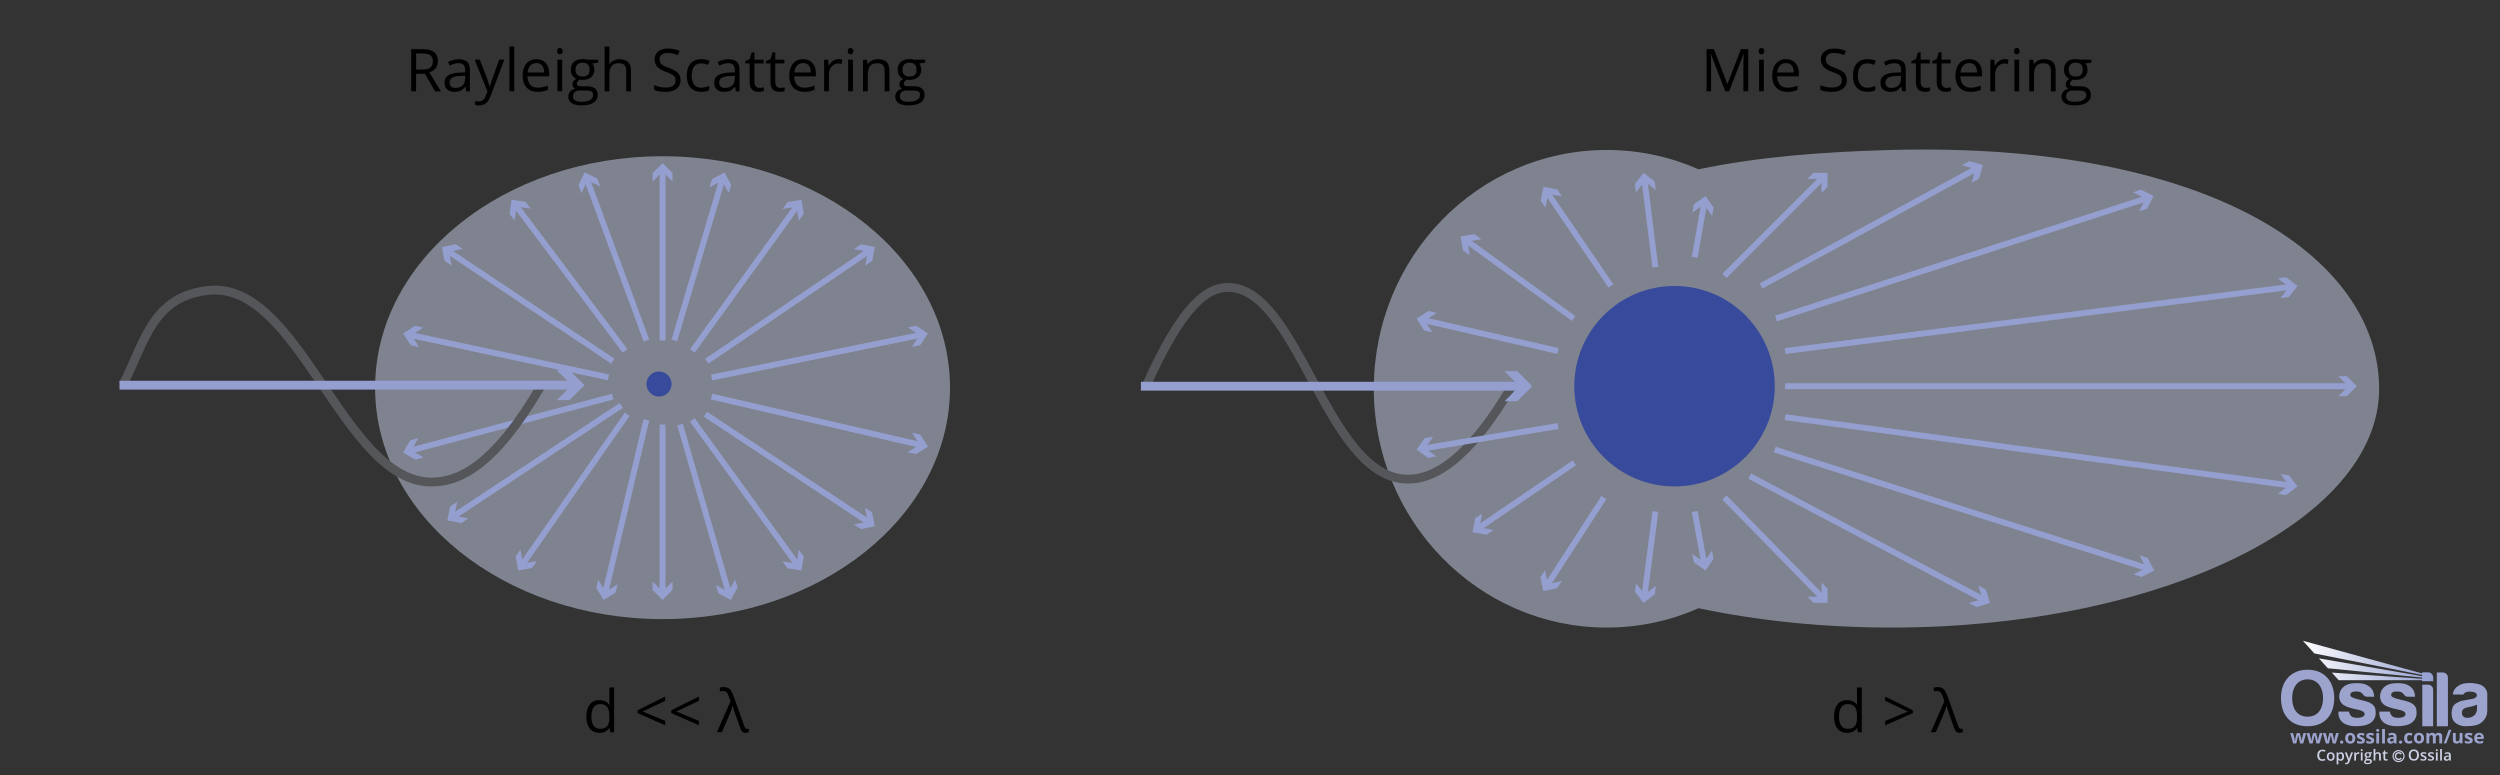 <svg viewBox="0 0 848 263" xmlns:xlink="http://www.w3.org/1999/xlink" xmlns="http://www.w3.org/2000/svg">
  <rect x="0" y="0" width="848" height="263" fill="#333333" stroke="none"/>
  <defs>
    <style>
      .cls-1 {
        stroke-width: 2px;
      }

      .cls-1, .cls-2, .cls-3, .cls-4, .cls-5 {
        fill: none;
      }

      .cls-1, .cls-3 {
        stroke: #949fd0;
      }

      .cls-1, .cls-3, .cls-4 {
        stroke-miterlimit: 10;
      }

      .cls-2 {
        stroke: #cdd2e6;
        stroke-width: .4px;
      }

      .cls-3, .cls-4 {
        stroke-width: 3px;
      }

      .cls-6 {
        fill: #cdd2e6;
      }

      .cls-7 {
        clip-path: url(#clippath-2);
      }

      .cls-8 {
        fill: #9ca4ce;
      }

      .cls-4 {
        stroke: #54565a;
      }

      .cls-9 {
        clip-path: url(#clippath-1);
      }

      .cls-10 {
        clip-path: url(#clippath);
      }

      .cls-11 {
        fill: #384a9c;
      }

      .cls-12 {
        fill: #ccd4ec;
        opacity: .5;
      }

      .cls-13 {
        fill: #949fd0;
      }

      .cls-14 {
        fill: url(#linear-gradient);
      }
    </style>
    <clipPath id="clippath">
      <rect height="41.89" width="70" y="217.35" x="773.7" class="cls-5"></rect>
    </clipPath>
    <clipPath id="clippath-1">
      <path d="m785.01,221.64l36.58,7.29v.42l-35.03-6.03,3.05,3.36,31.98,3.15v.41c-10.25-.71-20.4-1.4-30.65-2.1l2.34,2.58c9.47,0,18.84,0,28.31,0v.35h3.76v-1.25c0-.97-.78-1.77-1.73-1.77h-2.03v.39l-40.45-11.09,3.87,4.28Z" class="cls-5"></path>
    </clipPath>
    <linearGradient gradientUnits="userSpaceOnUse" gradientTransform="translate(-35.78 34746.1) scale(44.22 -44.22)" y2="780.68" x2="19.47" y1="780.68" x1="18.47" id="linear-gradient">
      <stop stop-color="#fff" offset="0"></stop>
      <stop stop-color="#949fd1" offset="1"></stop>
    </linearGradient>
    <clipPath id="clippath-2">
      <rect height="41.89" width="70" y="217.35" x="773.7" class="cls-5"></rect>
    </clipPath>
  </defs>
  <g data-sanitized-data-name="Layer 1" data-name="Layer 1" id="Layer_1">
    <g class="cls-10">
      <circle r="1.85" cy="256.47" cx="813.59" class="cls-2"></circle>
      <path d="m814.21,255.25c-.19-.09-.38-.13-.58-.13-.24,0-.46.06-.66.18-.21.12-.36.28-.47.48-.11.2-.17.43-.17.68,0,.4.12.72.36.97s.55.38.93.38c.2,0,.39-.03.55-.11s.33-.2.51-.38l-.31-.35c-.13.14-.26.24-.37.29-.11.05-.23.08-.37.08-.16,0-.3-.04-.43-.11-.13-.08-.23-.18-.3-.31s-.11-.29-.11-.46c0-.25.08-.45.24-.62.16-.17.36-.25.59-.25.28,0,.52.12.74.37l.32-.33c-.13-.17-.3-.29-.48-.38" class="cls-6"></path>
      <path d="m840.21,240.43c0,.47-.14,1.59-1,2.28-.86.69-1.82.86-2.76.74-.93-.12-1.42-.95-1.39-1.7.03-.75.35-1.4,1.49-1.71,1.14-.31,2.46-.47,3.65-1.02v1.41Zm.35-8.42c-2.79-.64-5.04-.27-6.16.3s-2.29,1.61-2.4,3.27h3.58s.4-.96,1.92-.99c1.52-.03,2.47.33,2.63,1.01.16.68-.41,1.2-1.34,1.44-.93.23-2.42.39-3.47.61-1.04.22-2.93,1-3.39,2.26-.46,1.26-.47,2.97.04,4.13.51,1.16,2.24,2.37,4.51,2.3,2.28-.07,4.1-.22,5.44-1.44s1.76-2.49,1.76-3.81.01-5.32.01-5.77-.35-2.68-3.14-3.32" class="cls-8"></path>
    </g>
    <g class="cls-9">
      <rect height="13.72" width="44.22" y="217.35" x="781.14" class="cls-14"></rect>
    </g>
    <g class="cls-7">
      <path d="m828.61,228.11h-2.04v18.23h3.77v-16.5c0-.95-.78-1.73-1.73-1.73" class="cls-8"></path>
      <path d="m823.63,232.24h-1.99v14.1h3.68v-12.41c0-.93-.76-1.69-1.69-1.69" class="cls-8"></path>
      <path d="m818.11,238.61c-1.27-.77-2.84-1.02-4.71-1.48-1.87-.46-2.32-.94-2.32-1.39,0-.45.26-.91.79-1.04.53-.14,1.4-.24,2.29-.04.89.2,1.36,1.07,1.58,1.29.22.22.61.38.89.38h2.57c-.09-1.53-.57-2.66-1.68-3.47-1.11-.81-2.48-1.27-5.27-1.11-2.79.16-4.28,1.6-4.75,3.24-.47,1.64.03,3.32,1.34,4.17,1.31.85,3.49,1.29,4.82,1.57,1.33.28,2.36.7,2.29,1.58-.07.89-1.56,1.35-3.34,1.12-1.78-.22-1.96-2.05-1.96-2.05h-3.59c-.12,2.34,1,3.62,2.45,4.29,1.45.68,3.93.92,6.56.34,2.63-.58,3.63-2.45,3.64-4.1.01-1.65-.33-2.53-1.6-3.31" class="cls-8"></path>
      <path d="m804.24,238.61c-1.27-.77-2.84-1.02-4.71-1.48-1.87-.46-2.32-.94-2.32-1.39,0-.45.26-.91.79-1.04.53-.14,1.4-.24,2.29-.04.89.2,1.36,1.07,1.58,1.29.22.22.61.38.89.38h2.57c-.09-1.53-.57-2.66-1.68-3.47-1.11-.81-2.48-1.27-5.27-1.11-2.79.16-4.28,1.6-4.75,3.24-.47,1.64.03,3.32,1.34,4.17,1.31.85,3.49,1.29,4.82,1.57,1.33.28,2.36.7,2.29,1.58-.07.89-1.56,1.35-3.34,1.12-1.78-.22-1.96-2.05-1.96-2.05h-3.59c-.12,2.34,1,3.62,2.45,4.29,1.45.68,3.93.92,6.56.34,2.63-.58,3.63-2.45,3.64-4.1.01-1.65-.33-2.53-1.6-3.31" class="cls-8"></path>
      <path d="m782.73,243.09c-3.63,0-5.23-2.84-5.23-6.33s1.76-6.32,5.24-6.32,5.24,2.83,5.24,6.32-1.62,6.33-5.25,6.33m0-15.92c-5.99,0-9.03,4.29-9.03,9.57s2.76,9.6,9.02,9.6,9.05-4.31,9.05-9.6-3.04-9.57-9.03-9.57" class="cls-8"></path>
      <path d="m841.74,252.17c.19-.04.37-.1.54-.19v-.74c-.21.1-.4.17-.59.21-.19.04-.39.07-.6.07-.27,0-.49-.08-.64-.23-.15-.15-.23-.37-.24-.64h2.28v-.47c0-.5-.14-.89-.42-1.18-.28-.28-.67-.43-1.16-.43s-.93.16-1.23.48c-.3.32-.44.78-.44,1.37s.16,1.02.48,1.33c.32.31.76.47,1.33.47.28,0,.51-.02.7-.06m-.35-2.72c.12.13.18.31.19.55h-1.35c.02-.24.08-.42.2-.55.12-.13.28-.19.48-.19s.37.06.49.19m-2.79,1.22c-.06-.13-.16-.24-.28-.33-.13-.1-.33-.2-.61-.31-.31-.12-.51-.22-.6-.28-.09-.06-.14-.14-.14-.22,0-.15.14-.23.43-.23.16,0,.32.02.47.07.15.05.32.11.5.19l.29-.69c-.4-.18-.81-.28-1.24-.28s-.79.09-1.03.26c-.24.17-.37.41-.37.73,0,.18.03.34.09.46.06.12.15.24.28.33.13.1.33.2.6.31.19.08.34.15.45.21.11.06.19.11.24.16.05.05.07.11.07.19,0,.2-.18.3-.52.3-.17,0-.37-.03-.59-.09s-.43-.13-.6-.21v.8c.16.07.33.12.51.15s.4.05.66.05c.5,0,.88-.09,1.13-.28.25-.19.38-.47.38-.83,0-.18-.03-.32-.09-.45m-3.38,1.5v-3.53h-.96v1.66c0,.42-.06.72-.18.89-.12.18-.31.27-.58.27-.2,0-.34-.06-.43-.19-.09-.13-.14-.32-.14-.57v-2.06h-.96v2.3c0,.42.1.74.31.96.21.22.52.33.94.33.24,0,.46-.05.65-.13.19-.09.34-.22.44-.38h.05l.13.45h.74Zm-4.65-4.62l-1.72,4.62h.88l1.72-4.62h-.87Zm-4.44,2.85c0-.37.06-.63.17-.8.12-.17.29-.25.53-.25.18,0,.32.06.4.19.09.13.13.32.13.57v2.06h.97v-2.3c0-.45-.1-.78-.31-.99-.21-.2-.51-.31-.91-.31-.23,0-.44.05-.62.14-.18.09-.32.22-.42.38h-.08c-.19-.34-.54-.52-1.07-.52-.23,0-.44.05-.62.14-.18.09-.32.22-.41.38h-.05l-.13-.45h-.73v3.53h.96v-1.66c0-.41.06-.71.17-.89.11-.18.29-.27.54-.27.18,0,.32.06.4.19.08.13.13.32.13.57v2.06h.96v-1.77Zm-4.16-.97c-.14-.28-.34-.49-.6-.64-.26-.15-.56-.22-.9-.22-.54,0-.97.16-1.27.48-.3.32-.45.77-.45,1.34,0,.37.07.69.21.97.14.28.34.49.6.64.26.15.56.22.9.22.54,0,.96-.16,1.27-.49s.45-.77.45-1.35c0-.37-.07-.69-.21-.97m-2.06.18c.11-.17.3-.26.56-.26s.44.09.56.26c.11.17.17.44.17.79s-.06.62-.17.79c-.11.18-.3.27-.56.27s-.44-.09-.56-.27c-.12-.18-.17-.44-.17-.79s.06-.61.17-.79m-2.22,2.57c.16-.04.32-.11.47-.2v-.82c-.16.11-.32.18-.47.23-.16.05-.33.07-.51.07-.5,0-.75-.34-.75-1.03s.25-1.07.75-1.07c.13,0,.26.02.39.06.13.04.27.09.42.15l.28-.74c-.32-.16-.69-.24-1.1-.24-.56,0-.99.16-1.28.48-.3.32-.45.77-.45,1.38,0,1.21.55,1.81,1.65,1.81.24,0,.44-.02.6-.06m-3.87-.06c.1.09.23.14.41.14s.31-.05.4-.14c.1-.1.15-.23.15-.39s-.05-.31-.14-.4c-.1-.09-.23-.14-.41-.14s-.32.05-.41.14c-.09.09-.14.22-.14.4s.05.3.15.4m-1.95-1.29c0,.21-.07.38-.2.51-.13.13-.31.19-.53.19-.31,0-.47-.14-.47-.41,0-.19.07-.33.2-.42.14-.09.35-.14.63-.15h.37s0,.28,0,.28Zm.96,1.34v-2.35c0-.42-.13-.74-.38-.94-.25-.21-.62-.31-1.09-.31s-.95.11-1.35.32l.32.65c.38-.17.71-.26.99-.26.37,0,.55.18.55.54v.15l-.61.02c-.53.02-.92.12-1.19.3-.26.18-.39.45-.39.83s.1.63.29.83c.19.19.46.29.8.29.28,0,.5-.04.67-.12.17-.08.34-.22.5-.42h.02l.19.48h.67Zm-3.92-4.91h-.96v4.91h.96v-4.91Zm-1.97,1.38h-.96v3.53h.96v-3.53Zm-.48-.44c.18,0,.31-.04.39-.12.09-.08.13-.2.13-.35,0-.31-.17-.47-.52-.47s-.52.16-.52.47.17.47.52.47m-1.32,2.47c-.06-.13-.16-.24-.28-.33-.13-.1-.33-.2-.61-.31-.31-.12-.51-.22-.6-.28-.09-.06-.14-.14-.14-.22,0-.15.14-.23.43-.23.16,0,.32.02.47.07.15.05.32.11.5.19l.29-.69c-.4-.18-.82-.28-1.24-.28-.45,0-.79.09-1.03.26-.24.17-.36.41-.36.73,0,.18.03.34.09.46.06.12.15.24.28.33.13.1.33.2.6.31.19.08.34.15.45.21.11.06.19.11.24.16.05.05.07.11.07.19,0,.2-.17.3-.52.3-.17,0-.37-.03-.59-.09-.22-.06-.43-.13-.6-.21v.8c.16.07.33.12.51.15s.4.05.66.05c.5,0,.88-.09,1.13-.28.25-.19.38-.47.38-.83,0-.18-.03-.32-.09-.45m-3.21,0c-.06-.13-.16-.24-.28-.33-.13-.1-.33-.2-.61-.31-.31-.12-.51-.22-.6-.28-.09-.06-.14-.14-.14-.22,0-.15.14-.23.43-.23.16,0,.32.02.47.07.15.05.32.11.5.19l.29-.69c-.4-.18-.82-.28-1.24-.28-.45,0-.79.09-1.03.26-.24.17-.36.41-.36.73,0,.18.03.34.09.46.06.12.15.24.28.33.13.1.33.2.6.31.19.08.34.15.45.21.11.06.19.11.24.16.05.05.07.11.07.19,0,.2-.18.3-.52.3-.17,0-.37-.03-.59-.09-.22-.06-.43-.13-.6-.21v.8c.16.07.33.12.51.15.18.03.4.05.66.05.5,0,.88-.09,1.13-.28.25-.19.38-.47.38-.83,0-.18-.03-.32-.09-.45m-3.37-1.24c-.14-.28-.34-.49-.6-.64-.26-.15-.56-.22-.9-.22-.55,0-.97.16-1.27.48-.3.32-.45.77-.45,1.34,0,.37.07.69.21.97s.34.49.6.64c.26.15.56.22.9.22.54,0,.96-.16,1.27-.49.3-.32.45-.77.45-1.35,0-.37-.07-.69-.21-.97m-2.06.18c.11-.17.3-.26.56-.26s.45.09.56.26c.11.17.17.44.17.79s-.06.62-.17.79c-.11.18-.3.27-.55.27s-.44-.09-.56-.27c-.12-.18-.17-.44-.17-.79s.06-.61.17-.79m-2.77,2.5c.1.09.23.14.41.14s.31-.05.4-.14c.1-.1.15-.23.15-.39s-.05-.31-.14-.4c-.1-.09-.23-.14-.41-.14s-.32.05-.41.14c-.09.09-.14.22-.14.4s.05.3.15.4m-1.59.05l1.02-3.53h-.94l-.42,1.56c-.02.09-.06.27-.1.54-.05.26-.08.47-.1.62h-.02c0-.06-.01-.14-.02-.23-.01-.1-.03-.2-.05-.3s-.03-.2-.05-.29c-.02-.09-.03-.16-.04-.2l-.41-1.69h-1.06l-.44,1.69-.05.27c-.07.35-.1.6-.11.76h-.02c-.07-.49-.13-.88-.2-1.16l-.41-1.56h-.96l1,3.53h1.04l.64-2.79h.02l.37,1.56.27,1.23h1.05Zm-5.53,0l1.02-3.53h-.94l-.42,1.56c-.02.09-.06.27-.11.54-.05.26-.08.47-.1.62h-.02c0-.06-.01-.14-.02-.23-.01-.1-.03-.2-.05-.3s-.03-.2-.05-.29c-.02-.09-.03-.16-.04-.2l-.41-1.69h-1.06l-.44,1.69-.05.27c-.07.35-.1.6-.11.76h-.02c-.07-.49-.13-.88-.2-1.16l-.41-1.56h-.96l1,3.53h1.04l.64-2.79h.02l.37,1.56.27,1.23h1.05Zm-5.53,0l1.02-3.53h-.94l-.42,1.56c-.02.09-.06.27-.11.54-.05.26-.08.47-.1.62h-.02c0-.06,0-.14-.02-.23-.01-.1-.03-.2-.05-.3-.02-.1-.03-.2-.05-.29-.02-.09-.03-.16-.04-.2l-.41-1.69h-1.06l-.44,1.69-.05.27c-.07.35-.1.6-.11.76h-.02c-.07-.49-.13-.88-.2-1.16l-.41-1.56h-.96l1,3.53h1.04l.64-2.79h.02l.37,1.56.27,1.23h1.05Z" class="cls-8"></path>
      <path d="m829.66,257.49c-.07-.07-.11-.16-.11-.29,0-.17.06-.3.19-.38.13-.08.33-.13.61-.14l.36-.02v.24c0,.22-.06.39-.19.51-.13.12-.3.18-.52.18-.15,0-.26-.03-.33-.1m1.64.51v-1.88c0-.33-.09-.58-.27-.73s-.45-.23-.8-.23c-.16,0-.33.02-.51.06-.18.04-.35.1-.5.18l.19.43c.12-.06.25-.11.38-.15s.27-.06.41-.06c.18,0,.3.04.39.13.08.09.12.22.12.4v.15l-.48.02c-.44.01-.76.09-.98.24-.21.15-.32.36-.32.65,0,.27.08.48.23.63s.37.22.64.22c.21,0,.39-.03.52-.09.14-.06.27-.18.41-.35h.02l.12.39h.42Zm-3.02-3.93h-.59v3.93h.59v-3.93Zm-1.98.63c.06.06.14.09.25.09s.19-.03.24-.09c.06-.06.09-.14.09-.24,0-.11-.03-.19-.09-.24-.06-.06-.14-.09-.24-.09s-.19.03-.25.09c-.06.06-.09.14-.09.24s.03.18.09.24m.54.5h-.59v2.79h.59v-2.79Zm-1.31,1.65c-.05-.1-.13-.18-.23-.26-.1-.07-.27-.16-.5-.25-.27-.11-.45-.19-.53-.25-.08-.06-.12-.13-.12-.22,0-.18.16-.27.47-.27.2,0,.46.06.76.19l.19-.45c-.29-.13-.6-.2-.93-.2s-.59.07-.79.2c-.19.13-.29.32-.29.56,0,.2.06.36.17.49.11.12.33.25.65.37.17.06.29.12.39.17.09.05.16.1.2.15.04.05.06.11.06.18,0,.22-.18.33-.55.33-.28,0-.59-.08-.92-.23v.51c.23.11.53.17.9.17s.65-.07.85-.22c.2-.15.3-.36.3-.63,0-.13-.02-.25-.08-.35m-2.52,0c-.05-.1-.13-.18-.23-.26-.1-.07-.27-.16-.5-.25-.28-.11-.45-.19-.53-.25-.08-.06-.12-.13-.12-.22,0-.18.16-.27.47-.27.21,0,.46.06.76.19l.19-.45c-.29-.13-.6-.2-.93-.2s-.59.07-.79.2c-.19.13-.29.32-.29.56,0,.2.06.36.17.49.11.12.33.25.65.37.17.06.29.12.39.17.09.05.16.1.2.15.04.05.06.11.06.18,0,.22-.18.33-.55.33-.28,0-.59-.08-.92-.23v.51c.23.11.52.17.9.17s.65-.07.85-.22c.2-.15.3-.36.3-.63,0-.13-.03-.25-.08-.35m-5.07-1.74c.18-.23.46-.35.82-.35s.63.12.81.35c.18.23.27.58.27,1.03s-.09.81-.27,1.04c-.18.23-.45.35-.81.35s-.63-.12-.81-.35c-.18-.24-.28-.58-.28-1.03s.09-.8.28-1.03m2.09-.37c-.3-.33-.72-.5-1.27-.5s-.99.16-1.29.49c-.3.33-.45.8-.45,1.4s.15,1.08.45,1.41c.3.33.73.5,1.28.5s.98-.17,1.28-.5c.3-.33.45-.8.45-1.4s-.15-1.07-.45-1.4m-10.88,2.72c-.07-.07-.11-.17-.11-.32v-1.49h.8v-.45h-.8v-.62h-.37l-.2.59-.41.22v.26h.38v1.5c0,.59.28.89.84.89.11,0,.22,0,.32-.03.1-.02.19-.04.25-.07v-.45c-.15.05-.29.07-.43.07-.12,0-.21-.03-.28-.1m-1.58-1.29c0-.68-.34-1.02-1.02-1.02-.19,0-.36.04-.5.11-.14.07-.26.18-.34.31h-.04c.02-.18.03-.35.03-.51v-1h-.59v3.93h.59v-1.39c0-.35.06-.6.18-.75s.3-.22.55-.22c.19,0,.33.05.41.16.09.11.13.27.13.48v1.72h.6v-1.82Zm-4.78-.5c.09-.1.22-.15.39-.15s.3.05.39.15c.09.1.13.24.13.42,0,.37-.17.55-.52.55-.17,0-.3-.05-.39-.14-.09-.09-.14-.23-.14-.4,0-.19.04-.33.13-.43m-.24,2.43c.1-.08.23-.12.4-.12h.45c.24,0,.4.03.48.08.09.05.13.14.13.26,0,.15-.08.28-.24.37-.16.09-.4.14-.72.14-.21,0-.37-.03-.49-.1-.12-.07-.17-.17-.17-.3,0-.14.05-.24.15-.32m1.08-2.9s-.11-.02-.2-.03c-.09-.01-.17-.02-.25-.02-.35,0-.63.08-.82.25-.19.17-.29.4-.29.7,0,.19.05.35.14.49.09.14.21.24.35.3-.12.07-.2.14-.26.22-.06.07-.09.16-.09.26,0,.08.03.16.08.24.05.08.12.13.2.16-.19.05-.35.13-.46.24-.11.12-.16.26-.16.43,0,.25.1.44.3.58.2.13.49.2.87.2.49,0,.87-.09,1.13-.26s.39-.42.39-.73c0-.25-.08-.44-.24-.57-.16-.13-.39-.2-.7-.2h-.49c-.16,0-.27-.02-.33-.05-.06-.03-.09-.08-.09-.14,0-.11.06-.2.19-.28.07.01.15.02.24.02.35,0,.62-.08.82-.25.2-.16.3-.39.3-.68,0-.1-.02-.19-.04-.27-.03-.09-.06-.16-.11-.22l.48-.09v-.33h-.97Zm-2.78-.5c.06.06.14.09.25.09s.19-.03.24-.09c.06-.06.09-.14.09-.24,0-.11-.03-.19-.09-.24-.06-.06-.14-.09-.24-.09s-.19.03-.25.09c-.06.06-.09.14-.09.24s.03.18.09.24m.54.5h-.59v2.79h.59v-2.79Zm-1.89.1c-.15.1-.27.23-.36.4h-.03l-.08-.49h-.46v2.79h.59v-1.46c0-.25.07-.45.22-.6.15-.15.34-.23.58-.23.09,0,.18,0,.26.03l.06-.55c-.08-.02-.18-.02-.3-.02-.17,0-.33.05-.48.15m-3.01,2.7l-.1.26c-.12.33-.32.5-.6.5-.11,0-.22,0-.31-.03v.47c.12.03.25.04.38.04.51,0,.87-.29,1.09-.87l1.19-3.16h-.64c-.39,1.12-.6,1.75-.64,1.88-.04.13-.07.24-.08.34h-.02c-.03-.2-.09-.41-.17-.64l-.57-1.58h-.65l1.12,2.79Zm-2.16-2.12c.11.16.17.4.17.71s-.06.55-.17.72-.27.25-.48.25c-.24,0-.42-.08-.53-.23-.11-.15-.16-.4-.16-.74v-.09c0-.3.06-.52.16-.66.11-.14.28-.21.52-.21.21,0,.38.08.49.24m.48,1.79c.2-.26.3-.61.3-1.07s-.1-.81-.29-1.06c-.19-.25-.47-.38-.81-.38-.37,0-.65.14-.83.42h-.03c-.04-.2-.07-.32-.08-.37h-.48v4.04h.59v-1.14c0-.05-.01-.19-.03-.43h.03c.2.25.47.38.82.38s.62-.13.82-.38m-4.78-1.78c.11-.16.29-.25.54-.25.48,0,.71.32.71.96s-.24.97-.71.97-.71-.32-.71-.97c0-.31.06-.54.17-.71m1.51-.34c-.24-.26-.56-.39-.96-.39s-.75.13-.98.38c-.23.25-.35.61-.35,1.06,0,.29.05.55.16.77.11.22.26.39.46.51.2.12.43.18.69.18.42,0,.74-.13.98-.38s.35-.61.35-1.07-.12-.79-.35-1.05m-3.33-.71c.14.05.27.1.39.16l.22-.5c-.32-.16-.67-.24-1.05-.24s-.67.08-.94.23c-.27.15-.47.37-.61.66-.14.29-.21.62-.21,1.01,0,.61.14,1.08.43,1.4.29.33.7.49,1.25.49.37,0,.69-.05.99-.16v-.52c-.16.05-.31.09-.46.12-.15.03-.3.05-.45.05-.36,0-.64-.12-.83-.35-.19-.23-.29-.58-.29-1.03s.1-.77.3-1.02c.2-.25.47-.37.82-.37.15,0,.3.02.44.07" class="cls-6"></path>
    </g>
  </g>
  <g data-sanitized-data-name="Layer 2" data-name="Layer 2" id="Layer_2">
    <path d="m641.5,50.87c-23.19.62-45.29,2.34-65.33,6.56-9.56-4.22-20.1-6.56-31.17-6.56-43.63,0-79,36.26-79,81s35.37,81,79,81c11.07,0,21.61-2.34,31.17-6.56,20.04,4.22,42.13,6.56,65.33,6.56,91.4,0,165.5-36.26,165.5-81s-58-83.87-165.5-81Z" class="cls-12"></path>
    <path d="m388.5,131.5c12.86-28.88,21.28-33.98,28-34,23.74-.07,33.19,63.26,60,65,14.86.96,28.03-17.44,36-31" class="cls-4"></path>
    <g>
      <line y2="152.12" x2="482.75" y1="144.5" x1="528.5" class="cls-1"></line>
      <polygon points="486.13 148.12 483.34 152.03 487.24 154.81 484.4 155.29 480.5 152.5 483.29 148.6 486.13 148.12" class="cls-13"></polygon>
    </g>
    <circle r="34" cy="131" cx="568" class="cls-11"></circle>
    <g>
      <line y2="131" x2="516.31" y1="131" x1="387" class="cls-3"></line>
      <polygon points="510.34 136.09 515.43 131 510.34 125.91 514.65 125.91 519.74 131 514.65 136.09 510.34 136.09" class="cls-13"></polygon>
    </g>
    <g>
      <line y2="179.21" x2="501.39" y1="157" x1="534" class="cls-1"></line>
      <polygon points="502.77 174.17 501.88 178.88 506.59 179.77 504.21 181.39 499.5 180.5 500.39 175.79 502.77 174.17" class="cls-13"></polygon>
    </g>
    <g>
      <line y2="198.58" x2="524.74" y1="168.75" x1="544.04" class="cls-1"></line>
      <polygon points="524.06 193.39 525.06 198.08 529.75 197.08 528.19 199.49 523.5 200.5 522.49 195.81 524.06 193.39" class="cls-13"></polygon>
    </g>
    <g>
      <line y2="202.23" x2="557.79" y1="173.5" x1="561.5" class="cls-1"></line>
      <polygon points="554.94 197.85 557.87 201.65 561.67 198.72 561.3 201.57 557.5 204.5 554.57 200.7 554.94 197.85" class="cls-13"></polygon>
    </g>
    <g>
      <line y2="191.25" x2="578.09" y1="173.5" x1="574.85" class="cls-1"></line>
      <polygon points="574.04 187.94 577.98 190.67 580.71 186.72 581.23 189.56 578.5 193.5 574.56 190.77 574.04 187.94" class="cls-13"></polygon>
    </g>
    <g>
      <line y2="202.87" x2="618.29" y1="168.75" x1="584.93" class="cls-1"></line>
      <polygon points="613.08 202.39 617.88 202.44 617.93 197.65 619.94 199.71 619.89 204.5 615.09 204.45 613.08 202.39" class="cls-13"></polygon>
    </g>
    <g>
      <line y2="203.43" x2="672.98" y1="161.5" x1="593.5" class="cls-1"></line>
      <polygon points="667.87 204.57 672.46 203.16 671.04 198.58 673.58 199.92 675 204.5 670.42 205.92 667.87 204.57" class="cls-13"></polygon>
    </g>
    <g>
      <line y2="192.81" x2="728.53" y1="152.5" x1="602" class="cls-1"></line>
      <polygon points="723.7 194.83 727.96 192.63 725.76 188.37 728.5 189.24 730.7 193.5 726.44 195.7 723.7 194.83" class="cls-13"></polygon>
    </g>
    <g>
      <line y2="164.69" x2="777.03" y1="141.5" x1="605.5" class="cls-1"></line>
      <polygon points="772.63 167.52 776.45 164.61 773.54 160.8 776.39 161.19 779.3 165 775.48 167.91 772.63 167.52" class="cls-13"></polygon>
    </g>
    <g>
      <line y2="131" x2="797.16" y1="131" x1="605.5" class="cls-1"></line>
      <polygon points="793.17 134.39 796.57 131 793.17 127.61 796.05 127.61 799.44 131 796.05 134.39 793.17 134.39" class="cls-13"></polygon>
    </g>
    <g>
      <line y2="97.29" x2="777.03" y1="119.07" x1="605.5" class="cls-1"></line>
      <polygon points="773.5 101.15 776.44 97.36 772.65 94.43 775.51 94.06 779.3 97 776.36 100.79 773.5 101.15" class="cls-13"></polygon>
    </g>
    <g>
      <line y2="67.21" x2="728.33" y1="108.04" x1="602.41" class="cls-1"></line>
      <polygon points="725.58 71.66 727.76 67.39 723.49 65.21 726.23 64.32 730.5 66.5 728.32 70.77 725.58 71.66" class="cls-13"></polygon>
    </g>
    <g>
      <line y2="57.09" x2="670.62" y1="97" x1="597.37" class="cls-1"></line>
      <polygon points="668.75 61.98 670.1 57.38 665.5 56.02 668.03 54.64 672.63 56 671.27 60.6 668.75 61.98" class="cls-13"></polygon>
    </g>
    <g>
      <line y2="60.25" x2="618.27" y1="93.59" x1="584.93" class="cls-1"></line>
      <polygon points="617.85 65.46 617.85 60.66 613.06 60.67 615.09 58.63 619.89 58.63 619.89 63.42 617.85 65.46" class="cls-13"></polygon>
    </g>
    <g>
      <line y2="68.75" x2="578.1" y1="87.27" x1="574.85" class="cls-1"></line>
      <polygon points="580.75 73.26 578 69.33 574.08 72.09 574.57 69.25 578.5 66.5 581.25 70.43 580.75 73.26" class="cls-13"></polygon>
    </g>
    <g>
      <line y2="60.9" x2="557.78" y1="90.63" x1="561.5" class="cls-1"></line>
      <polygon points="561.64 64.43 557.86 61.48 554.91 65.27 554.56 62.41 557.5 58.63 561.28 61.57 561.64 64.43" class="cls-13"></polygon>
    </g>
    <g>
      <line y2="65.26" x2="524.79" y1="97" x1="546.41" class="cls-1"></line>
      <polygon points="529.83 66.64 525.12 65.75 524.23 70.46 522.61 68.08 523.5 63.37 528.21 64.26 529.83 66.64" class="cls-13"></polygon>
    </g>
    <g>
      <line y2="81.53" x2="497.29" y1="108.04" x1="533.77" class="cls-1"></line>
      <polygon points="502.51 81.13 497.77 81.88 498.52 86.61 496.19 84.92 495.44 80.19 500.18 79.44 502.51 81.13" class="cls-13"></polygon>
    </g>
    <g>
      <line y2="108.55" x2="482.73" y1="119.07" x1="528.5" class="cls-1"></line>
      <polygon points="487.37 106.14 483.3 108.68 485.85 112.75 483.04 112.1 480.5 108.04 484.56 105.49 487.37 106.14" class="cls-13"></polygon>
    </g>
    <g>
      <path d="m585.18,30.96l-4.84-12.66h-.08c.09,1,.14,2.19.14,3.57v9.08h-1.53v-14.28h2.5l4.52,11.78h.08l4.56-11.78h2.48v14.28h-1.66v-9.2c0-1.05.05-2.2.14-3.44h-.08l-4.88,12.64h-1.34Z"></path>
      <path d="m596.54,17.35c0-.37.09-.64.27-.82s.41-.26.68-.26.49.09.67.26.28.45.28.81-.09.64-.28.82-.41.27-.67.27-.5-.09-.68-.27-.27-.45-.27-.82Zm1.76,13.6h-1.62v-10.7h1.62v10.7Z"></path>
      <path d="m606.25,31.15c-1.58,0-2.83-.48-3.75-1.45s-1.37-2.3-1.37-4.01.42-3.1,1.27-4.11,1.99-1.52,3.42-1.52c1.34,0,2.4.44,3.18,1.32s1.17,2.05,1.17,3.49v1.03h-7.37c.03,1.26.35,2.21.95,2.86s1.45.98,2.54.98c1.15,0,2.29-.24,3.42-.72v1.45c-.57.25-1.12.42-1.63.53s-1.13.16-1.85.16Zm-.44-9.74c-.86,0-1.54.28-2.06.84s-.81,1.33-.9,2.32h5.6c0-1.02-.23-1.81-.68-2.35s-1.11-.82-1.95-.82Z"></path>
      <path d="m626.45,27.16c0,1.26-.46,2.24-1.37,2.94s-2.15,1.05-3.71,1.05c-1.69,0-3-.22-3.91-.65v-1.6c.59.25,1.22.44,1.91.59s1.37.21,2.05.21c1.11,0,1.94-.21,2.5-.63s.84-1,.84-1.75c0-.49-.1-.9-.3-1.22s-.53-.61-1-.87-1.17-.57-2.12-.91c-1.33-.48-2.28-1.04-2.85-1.69s-.85-1.5-.85-2.55c0-1.1.41-1.98,1.24-2.63s1.92-.98,3.28-.98,2.72.26,3.92.78l-.52,1.45c-1.18-.49-2.32-.74-3.44-.74-.88,0-1.57.19-2.06.57s-.74.9-.74,1.57c0,.49.09.9.27,1.22s.49.61.92.87,1.1.56,1.99.87c1.5.53,2.53,1.11,3.09,1.72s.84,1.41.84,2.38Z"></path>
      <path d="m633.4,31.15c-1.55,0-2.75-.48-3.6-1.43s-1.27-2.3-1.27-4.05.43-3.17,1.29-4.15,2.09-1.46,3.69-1.46c.51,0,1.03.06,1.54.17s.92.24,1.21.39l-.5,1.38c-.36-.14-.75-.26-1.17-.36s-.8-.14-1.12-.14c-2.17,0-3.26,1.39-3.26,4.16,0,1.31.27,2.32.8,3.03s1.32,1.05,2.36,1.05c.89,0,1.81-.19,2.74-.58v1.44c-.72.37-1.62.56-2.71.56Z"></path>
      <path d="m645.23,30.96l-.32-1.52h-.08c-.53.67-1.07,1.12-1.6,1.36s-1.19.36-1.99.36c-1.06,0-1.89-.27-2.5-.82s-.9-1.32-.9-2.33c0-2.16,1.73-3.29,5.19-3.4l1.82-.06v-.66c0-.84-.18-1.46-.54-1.86s-.94-.6-1.73-.6c-.89,0-1.9.27-3.03.82l-.5-1.24c.53-.29,1.11-.51,1.73-.67s1.26-.24,1.89-.24c1.28,0,2.22.28,2.84.85s.92,1.47.92,2.72v7.3h-1.2Zm-3.66-1.14c1.01,0,1.8-.28,2.38-.83s.86-1.33.86-2.32v-.97l-1.62.07c-1.29.05-2.22.25-2.79.6s-.85.91-.85,1.66c0,.59.18,1.03.53,1.34s.85.46,1.49.46Z"></path>
      <path d="m653.22,29.81c.29,0,.56-.02.83-.06s.48-.09.63-.13v1.24c-.18.08-.43.15-.78.21s-.65.08-.92.08c-2.07,0-3.11-1.09-3.11-3.27v-6.37h-1.53v-.78l1.53-.67.68-2.29h.94v2.48h3.11v1.26h-3.11v6.3c0,.64.15,1.14.46,1.48s.73.52,1.26.52Z"></path>
      <path d="m660.29,29.81c.29,0,.56-.02.83-.06s.48-.09.63-.13v1.24c-.18.08-.43.15-.78.21s-.65.08-.92.08c-2.07,0-3.11-1.09-3.11-3.27v-6.37h-1.53v-.78l1.53-.67.68-2.29h.94v2.48h3.11v1.26h-3.11v6.3c0,.64.15,1.14.46,1.48s.73.52,1.26.52Z"></path>
      <path d="m668.41,31.15c-1.58,0-2.83-.48-3.75-1.45s-1.37-2.3-1.37-4.01.42-3.1,1.27-4.11,1.99-1.52,3.42-1.52c1.34,0,2.4.44,3.18,1.32s1.17,2.05,1.17,3.49v1.03h-7.37c.03,1.26.35,2.21.95,2.86s1.45.98,2.54.98c1.15,0,2.29-.24,3.42-.72v1.45c-.57.25-1.12.42-1.63.53s-1.13.16-1.85.16Zm-.44-9.74c-.86,0-1.54.28-2.06.84s-.81,1.33-.9,2.32h5.6c0-1.02-.23-1.81-.68-2.35s-1.11-.82-1.95-.82Z"></path>
      <path d="m679.99,20.06c.48,0,.9.04,1.28.12l-.22,1.5c-.44-.1-.83-.15-1.17-.15-.87,0-1.61.35-2.22,1.05s-.92,1.58-.92,2.63v5.74h-1.62v-10.7h1.34l.19,1.98h.08c.4-.7.88-1.23,1.44-1.61s1.17-.57,1.85-.57Z"></path>
      <path d="m683.14,17.35c0-.37.09-.64.27-.82s.41-.26.68-.26.49.09.67.26.28.45.28.81-.09.64-.28.82-.41.27-.67.27-.5-.09-.68-.27-.27-.45-.27-.82Zm1.76,13.6h-1.62v-10.7h1.62v10.7Z"></path>
      <path d="m695.66,30.96v-6.92c0-.87-.2-1.52-.6-1.95s-1.02-.64-1.87-.64c-1.12,0-1.94.3-2.46.91s-.78,1.6-.78,3v5.62h-1.62v-10.7h1.32l.26,1.46h.08c.33-.53.8-.94,1.4-1.23s1.27-.43,2-.43c1.29,0,2.26.31,2.91.93s.98,1.62.98,2.98v6.98h-1.62Z"></path>
      <path d="m709.37,20.25v1.03l-1.98.23c.18.23.34.53.49.89s.21.78.21,1.25c0,1.05-.36,1.88-1.07,2.51s-1.7.94-2.95.94c-.32,0-.62-.03-.9-.08-.69.36-1.04.82-1.04,1.38,0,.29.12.51.36.65s.65.21,1.24.21h1.89c1.16,0,2.05.24,2.67.73s.93,1.2.93,2.13c0,1.19-.48,2.09-1.43,2.71s-2.34.93-4.16.93c-1.4,0-2.48-.26-3.24-.78s-1.14-1.26-1.14-2.21c0-.65.21-1.21.62-1.69s1-.8,1.76-.97c-.27-.12-.5-.32-.69-.58s-.28-.56-.28-.91c0-.39.1-.73.31-1.03s.54-.58.99-.85c-.55-.23-1-.62-1.35-1.16s-.52-1.17-.52-1.88c0-1.17.35-2.08,1.05-2.71s1.7-.95,2.99-.95c.56,0,1.06.06,1.51.2h3.7Zm-8.54,12.5c0,.58.24,1.02.73,1.32s1.19.45,2.1.45c1.36,0,2.37-.2,3.02-.61s.98-.96.98-1.66c0-.58-.18-.98-.54-1.21s-1.03-.34-2.02-.34h-1.94c-.74,0-1.31.18-1.72.53s-.62.86-.62,1.51Zm.88-9.07c0,.75.21,1.31.63,1.7s1.01.58,1.77.58c1.58,0,2.37-.77,2.37-2.3s-.8-2.41-2.4-2.41c-.76,0-1.35.21-1.76.62s-.62,1.02-.62,1.83Z"></path>
    </g>
    <g>
      <path d="m141.14,25.02v5.94h-1.66v-14.28h3.92c1.75,0,3.04.34,3.88,1.01s1.25,1.68,1.25,3.03c0,1.89-.96,3.16-2.87,3.83l3.88,6.42h-1.96l-3.46-5.94h-2.98Zm0-1.43h2.28c1.17,0,2.03-.23,2.58-.7s.82-1.16.82-2.09-.28-1.62-.83-2.04-1.45-.62-2.68-.62h-2.16v5.46Z"></path>
      <path d="m158.18,30.96l-.32-1.52h-.08c-.53.67-1.07,1.12-1.6,1.36s-1.19.36-1.99.36c-1.06,0-1.89-.27-2.5-.82s-.9-1.32-.9-2.33c0-2.16,1.73-3.29,5.19-3.4l1.82-.06v-.66c0-.84-.18-1.46-.54-1.86s-.94-.6-1.73-.6c-.89,0-1.9.27-3.03.82l-.5-1.24c.53-.29,1.11-.51,1.73-.67s1.26-.24,1.89-.24c1.28,0,2.22.28,2.84.85s.92,1.47.92,2.72v7.3h-1.2Zm-3.66-1.14c1.01,0,1.8-.28,2.38-.83s.86-1.33.86-2.32v-.97l-1.62.07c-1.29.05-2.22.25-2.79.6s-.85.91-.85,1.66c0,.59.18,1.03.53,1.34s.85.46,1.49.46Z"></path>
      <path d="m161.02,20.25h1.74l2.34,6.1c.51,1.39.83,2.4.96,3.02h.08c.08-.33.26-.9.53-1.7s1.15-3.28,2.65-7.42h1.74l-4.6,12.19c-.46,1.2-.99,2.06-1.6,2.56s-1.36.76-2.24.76c-.5,0-.98-.06-1.46-.17v-1.3c.36.08.76.12,1.2.12,1.11,0,1.91-.62,2.38-1.88l.6-1.52-4.32-10.76Z"></path>
      <path d="m174.42,30.96h-1.62v-15.2h1.62v15.2Z"></path>
      <path d="m182.38,31.15c-1.58,0-2.83-.48-3.75-1.45s-1.37-2.3-1.37-4.01.42-3.1,1.27-4.11,1.99-1.52,3.42-1.52c1.34,0,2.4.44,3.18,1.32s1.17,2.05,1.17,3.49v1.03h-7.37c.03,1.26.35,2.21.95,2.86s1.45.98,2.54.98c1.15,0,2.29-.24,3.42-.72v1.45c-.57.25-1.12.42-1.63.53s-1.13.16-1.85.16Zm-.44-9.74c-.86,0-1.54.28-2.06.84s-.81,1.33-.9,2.32h5.6c0-1.02-.23-1.81-.68-2.35s-1.11-.82-1.95-.82Z"></path>
      <path d="m188.94,17.35c0-.37.09-.64.27-.82s.41-.26.68-.26.49.09.67.26.28.45.28.81-.09.64-.28.82-.41.27-.67.27-.5-.09-.68-.27-.27-.45-.27-.82Zm1.76,13.6h-1.62v-10.7h1.62v10.7Z"></path>
      <path d="m202.89,20.25v1.03l-1.98.23c.18.23.34.53.49.89s.21.78.21,1.25c0,1.05-.36,1.88-1.07,2.51s-1.7.94-2.95.94c-.32,0-.62-.03-.9-.08-.69.36-1.04.82-1.04,1.38,0,.29.12.51.36.65s.65.21,1.24.21h1.89c1.16,0,2.05.24,2.67.73s.93,1.2.93,2.13c0,1.19-.48,2.09-1.43,2.71s-2.34.93-4.16.93c-1.4,0-2.48-.26-3.24-.78s-1.14-1.26-1.14-2.21c0-.65.21-1.21.62-1.69s1-.8,1.76-.97c-.27-.12-.5-.32-.69-.58s-.28-.56-.28-.91c0-.39.1-.73.31-1.03s.54-.58.99-.85c-.55-.23-1-.62-1.35-1.16s-.52-1.17-.52-1.88c0-1.17.35-2.08,1.05-2.71s1.7-.95,2.99-.95c.56,0,1.06.06,1.51.2h3.7Zm-8.54,12.5c0,.58.24,1.02.73,1.32s1.19.45,2.1.45c1.36,0,2.37-.2,3.02-.61s.98-.96.98-1.66c0-.58-.18-.98-.54-1.21s-1.03-.34-2.02-.34h-1.94c-.74,0-1.31.18-1.72.53s-.62.86-.62,1.51Zm.88-9.07c0,.75.21,1.31.63,1.7s1.01.58,1.77.58c1.58,0,2.37-.77,2.37-2.3s-.8-2.41-2.4-2.41c-.76,0-1.35.21-1.76.62s-.62,1.02-.62,1.83Z"></path>
      <path d="m212.42,30.96v-6.92c0-.87-.2-1.52-.6-1.95s-1.02-.64-1.87-.64c-1.13,0-1.95.31-2.47.92s-.78,1.61-.78,3.01v5.6h-1.62v-15.2h1.62v4.6c0,.55-.03,1.01-.08,1.38h.1c.32-.51.77-.92,1.36-1.22s1.26-.44,2.02-.44c1.31,0,2.29.31,2.94.93s.98,1.61.98,2.96v6.98h-1.62Z"></path>
      <path d="m230.86,27.16c0,1.26-.46,2.24-1.37,2.94s-2.15,1.05-3.71,1.05c-1.69,0-3-.22-3.91-.65v-1.6c.59.25,1.22.44,1.91.59s1.37.21,2.05.21c1.11,0,1.94-.21,2.5-.63s.84-1,.84-1.75c0-.49-.1-.9-.3-1.22s-.53-.61-1-.87-1.17-.57-2.12-.91c-1.33-.48-2.28-1.04-2.85-1.69s-.85-1.5-.85-2.55c0-1.1.41-1.98,1.24-2.63s1.92-.98,3.28-.98,2.72.26,3.92.78l-.52,1.45c-1.18-.49-2.32-.74-3.44-.74-.88,0-1.57.19-2.06.57s-.74.9-.74,1.57c0,.49.09.9.27,1.22s.49.61.92.87,1.1.56,1.99.87c1.5.53,2.53,1.11,3.09,1.72s.84,1.41.84,2.38Z"></path>
      <path d="m237.82,31.15c-1.55,0-2.75-.48-3.6-1.43s-1.27-2.3-1.27-4.05.43-3.17,1.29-4.15,2.09-1.46,3.69-1.46c.51,0,1.03.06,1.54.17s.92.24,1.21.39l-.5,1.38c-.36-.14-.75-.26-1.17-.36s-.8-.14-1.12-.14c-2.17,0-3.26,1.39-3.26,4.16,0,1.31.27,2.32.8,3.03s1.32,1.05,2.36,1.05c.89,0,1.81-.19,2.74-.58v1.44c-.72.37-1.62.56-2.71.56Z"></path>
      <path d="m249.64,30.96l-.32-1.52h-.08c-.53.67-1.07,1.12-1.6,1.36s-1.19.36-1.99.36c-1.06,0-1.89-.27-2.5-.82s-.9-1.32-.9-2.33c0-2.16,1.73-3.29,5.19-3.4l1.82-.06v-.66c0-.84-.18-1.46-.54-1.86s-.94-.6-1.73-.6c-.89,0-1.9.27-3.03.82l-.5-1.24c.53-.29,1.11-.51,1.73-.67s1.26-.24,1.89-.24c1.28,0,2.22.28,2.84.85s.92,1.47.92,2.72v7.3h-1.2Zm-3.66-1.14c1.01,0,1.8-.28,2.38-.83s.86-1.33.86-2.32v-.97l-1.62.07c-1.29.05-2.22.25-2.79.6s-.85.91-.85,1.66c0,.59.18,1.03.53,1.34s.85.46,1.49.46Z"></path>
      <path d="m257.64,29.81c.29,0,.56-.02.83-.06s.48-.09.63-.13v1.24c-.18.08-.43.15-.78.21s-.65.08-.92.08c-2.07,0-3.11-1.09-3.11-3.27v-6.37h-1.53v-.78l1.53-.67.68-2.29h.94v2.48h3.11v1.26h-3.11v6.3c0,.64.15,1.14.46,1.48s.73.52,1.26.52Z"></path>
      <path d="m264.7,29.81c.29,0,.56-.02.83-.06s.48-.09.63-.13v1.24c-.18.08-.43.15-.78.21s-.65.08-.92.08c-2.07,0-3.11-1.09-3.11-3.27v-6.37h-1.53v-.78l1.53-.67.68-2.29h.94v2.48h3.11v1.26h-3.11v6.3c0,.64.15,1.14.46,1.48s.73.52,1.26.52Z"></path>
      <path d="m272.83,31.15c-1.58,0-2.83-.48-3.75-1.45s-1.37-2.3-1.37-4.01.42-3.1,1.27-4.11,1.99-1.52,3.42-1.52c1.34,0,2.4.44,3.18,1.32s1.17,2.05,1.17,3.49v1.03h-7.37c.03,1.26.35,2.21.95,2.86s1.45.98,2.54.98c1.15,0,2.29-.24,3.42-.72v1.45c-.57.25-1.12.42-1.63.53s-1.13.16-1.85.16Zm-.44-9.74c-.86,0-1.54.28-2.06.84s-.81,1.33-.9,2.32h5.6c0-1.02-.23-1.81-.68-2.35s-1.11-.82-1.95-.82Z"></path>
      <path d="m284.41,20.06c.48,0,.9.04,1.28.12l-.22,1.5c-.44-.1-.83-.15-1.17-.15-.87,0-1.61.35-2.22,1.05s-.92,1.58-.92,2.63v5.74h-1.62v-10.7h1.34l.19,1.98h.08c.4-.7.88-1.23,1.44-1.61s1.17-.57,1.85-.57Z"></path>
      <path d="m287.55,17.35c0-.37.09-.64.27-.82s.41-.26.68-.26.49.09.67.26.28.45.28.81-.09.64-.28.82-.41.27-.67.27-.5-.09-.68-.27-.27-.45-.27-.82Zm1.76,13.6h-1.62v-10.7h1.62v10.7Z"></path>
      <path d="m300.07,30.96v-6.92c0-.87-.2-1.52-.6-1.95s-1.02-.64-1.87-.64c-1.12,0-1.94.3-2.46.91s-.78,1.6-.78,3v5.62h-1.62v-10.7h1.32l.26,1.46h.08c.33-.53.8-.94,1.4-1.23s1.27-.43,2-.43c1.29,0,2.26.31,2.91.93s.98,1.62.98,2.98v6.98h-1.62Z"></path>
      <path d="m313.78,20.25v1.03l-1.98.23c.18.23.34.53.49.89s.21.78.21,1.25c0,1.05-.36,1.88-1.07,2.51s-1.7.94-2.95.94c-.32,0-.62-.03-.9-.08-.69.36-1.04.82-1.04,1.38,0,.29.12.51.36.65s.65.21,1.24.21h1.89c1.16,0,2.05.24,2.67.73s.93,1.2.93,2.13c0,1.19-.48,2.09-1.43,2.71s-2.34.93-4.16.93c-1.4,0-2.48-.26-3.24-.78s-1.14-1.26-1.14-2.21c0-.65.21-1.21.62-1.69s1-.8,1.76-.97c-.27-.12-.5-.32-.69-.58s-.28-.56-.28-.91c0-.39.1-.73.31-1.03s.54-.58.99-.85c-.55-.23-1-.62-1.35-1.16s-.52-1.17-.52-1.88c0-1.17.35-2.08,1.05-2.71s1.7-.95,2.99-.95c.56,0,1.06.06,1.51.2h3.7Zm-8.54,12.5c0,.58.24,1.02.73,1.32s1.19.45,2.1.45c1.36,0,2.37-.2,3.02-.61s.98-.96.98-1.66c0-.58-.18-.98-.54-1.21s-1.03-.34-2.02-.34h-1.94c-.74,0-1.31.18-1.72.53s-.62.86-.62,1.51Zm.88-9.07c0,.75.21,1.31.63,1.7s1.01.58,1.77.58c1.58,0,2.37-.77,2.37-2.3s-.8-2.41-2.4-2.41c-.76,0-1.35.21-1.76.62s-.62,1.02-.62,1.83Z"></path>
    </g>
    <g>
      <path d="m629.99,246.94h-.09c-.75,1.09-1.87,1.63-3.36,1.63-1.4,0-2.49-.48-3.27-1.44s-1.17-2.32-1.17-4.08.39-3.13,1.17-4.11,1.87-1.46,3.26-1.46,2.57.53,3.34,1.58h.13l-.07-.77-.04-.75v-4.36h1.62v15.2h-1.32l-.21-1.44Zm-3.24.27c1.11,0,1.91-.3,2.41-.9s.75-1.57.75-2.92v-.34c0-1.52-.25-2.6-.76-3.25s-1.31-.97-2.42-.97c-.95,0-1.68.37-2.18,1.11s-.76,1.78-.76,3.13.25,2.4.75,3.1,1.24,1.04,2.21,1.04Z"></path>
      <path d="m639.46,244.54l7.65-3.18-7.65-3.64v-1.46l9.38,4.68v.96l-9.38,4.12v-1.47Z"></path>
      <path d="m654.93,248.38l4.62-10.54-.57-1.58c-.2-.55-.37-.94-.54-1.17s-.35-.4-.57-.52-.49-.18-.81-.18c-.38,0-.75.04-1.12.13v-1.3c.44-.11.87-.17,1.28-.17.59,0,1.09.1,1.48.29s.73.5,1.02.93.61,1.13.96,2.12l3.54,9.88c.12.32.25.56.39.73s.32.25.55.25c.18,0,.37-.03.59-.1v1.18c-.31.16-.67.23-1.06.23-.48,0-.86-.12-1.13-.37s-.5-.64-.69-1.18l-1.52-4.26c-.55-1.56-.89-2.66-1.04-3.28h-.09c-.18.76-.56,1.81-1.13,3.17l-2.48,5.72h-1.68Z"></path>
    </g>
    <g>
      <path d="m206.79,246.94h-.09c-.75,1.09-1.87,1.63-3.36,1.63-1.4,0-2.49-.48-3.27-1.44s-1.17-2.32-1.17-4.08.39-3.13,1.17-4.11,1.87-1.46,3.26-1.46,2.57.53,3.34,1.58h.13l-.07-.77-.04-.75v-4.36h1.62v15.2h-1.32l-.21-1.44Zm-3.24.27c1.11,0,1.91-.3,2.41-.9s.75-1.57.75-2.92v-.34c0-1.52-.25-2.6-.76-3.25s-1.31-.97-2.42-.97c-.95,0-1.68.37-2.18,1.11s-.76,1.78-.76,3.13.25,2.4.75,3.1,1.24,1.04,2.21,1.04Z"></path>
      <path d="m225.64,246.01l-9.38-4.12v-.96l9.38-4.68v1.46l-7.64,3.62,7.64,3.2v1.47Z"></path>
      <path d="m237.07,246.01l-9.38-4.12v-.96l9.38-4.68v1.46l-7.64,3.62,7.64,3.2v1.47Z"></path>
      <path d="m243.17,248.38l4.62-10.54-.57-1.58c-.2-.55-.37-.94-.54-1.17s-.35-.4-.57-.52-.49-.18-.81-.18c-.38,0-.75.04-1.12.13v-1.3c.44-.11.87-.17,1.28-.17.59,0,1.09.1,1.48.29s.73.5,1.02.93.61,1.13.96,2.12l3.54,9.88c.12.32.25.56.39.73s.32.25.55.25c.18,0,.37-.03.59-.1v1.18c-.31.16-.67.23-1.06.23-.48,0-.86-.12-1.13-.37s-.5-.64-.69-1.18l-1.52-4.26c-.55-1.56-.89-2.66-1.04-3.28h-.09c-.18.76-.56,1.81-1.13,3.17l-2.48,5.72h-1.68Z"></path>
    </g>
    <ellipse ry="78.5" rx="97.5" cy="131.5" cx="224.74" class="cls-12"></ellipse>
    <g>
      <rect transform="translate(-31.19 49.56) rotate(-14.94)" height="2" width="71.33" y="142.71" x="137.74" class="cls-13"></rect>
      <polygon points="141.92 148.61 139.52 152.76 143.67 155.16 140.89 155.9 136.74 153.5 139.14 149.35 141.92 148.61" class="cls-13"></polygon>
    </g>
    <path d="m41.74,130.5c7.45-14.73,10-30,29-32,30.62-3.22,45.54,64.1,75,65,9.59.29,21.88-5.13,38-33" class="cls-4"></path>
    <g>
      <rect transform="translate(-56.02 126.39) rotate(-33.46)" height="2" width="68.44" y="155.37" x="147.97" class="cls-13"></rect>
      <polygon points="155.1 170.21 154.14 174.91 158.84 175.87 156.44 177.46 151.74 176.5 152.7 171.8 155.1 170.21" class="cls-13"></polygon>
    </g>
    <g>
      <rect transform="translate(-52.83 230.82) rotate(-55.08)" height="2" width="62.35" y="165.06" x="163.72" class="cls-13"></rect>
      <polygon points="176.55 186.42 177.39 191.14 182.11 190.3 180.46 192.66 175.74 193.5 174.9 188.78 176.55 186.42" class="cls-13"></polygon>
    </g>
    <g>
      <rect transform="translate(-4.06 338.58) rotate(-76.62)" height="2" width="60.48" y="170.86" x="182.03" class="cls-13"></rect>
      <polygon points="202.89 196.62 205.41 200.7 209.49 198.19 208.82 200.99 204.74 203.5 202.23 199.42 202.89 196.62" class="cls-13"></polygon>
    </g>
    <g>
      <rect height="57.2" width="2" y="144.01" x="223.74" class="cls-13"></rect>
      <polygon points="221.35 197.23 224.74 200.62 228.13 197.23 228.13 200.11 224.74 203.5 221.35 200.11 221.35 197.23" class="cls-13"></polygon>
    </g>
    <g>
      <rect transform="translate(-38.53 73.1) rotate(-16.11)" height="59.64" width="2" y="142.84" x="237.96" class="cls-13"></rect>
      <polygon points="242.87 198.42 247.07 200.74 249.39 196.54 250.19 199.3 247.87 203.5 243.67 201.18 242.87 198.42" class="cls-13"></polygon>
    </g>
    <g>
      <rect transform="translate(-49.94 180.2) rotate(-35.96)" height="60.79" width="2" y="136.65" x="251.68" class="cls-13"></rect>
      <polygon points="265.44 190.42 270.18 191.17 270.93 186.43 272.62 188.76 271.87 193.5 267.13 192.75 265.44 190.42" class="cls-13"></polygon>
    </g>
    <g>
      <rect transform="translate(-12.77 293.99) rotate(-56.52)" height="66.61" width="2" y="125.57" x="266.05" class="cls-13"></rect>
      <polygon points="289.64 177.87 294.34 176.91 293.38 172.21 295.78 173.8 296.74 178.5 292.04 179.46 289.64 177.87" class="cls-13"></polygon>
    </g>
    <g>
      <rect transform="translate(75.42 380.37) rotate(-76.97)" height="73.04" width="2" y="106.23" x="275.93" class="cls-13"></rect>
      <polygon points="307.87 153.39 311.94 150.85 309.4 146.78 312.2 147.43 314.74 151.5 310.67 154.04 307.87 153.39" class="cls-13"></polygon>
    </g>
    <g>
      <rect transform="translate(-18.55 57.73) rotate(-11.52)" height="2" width="72.61" y="119.81" x="240.62" class="cls-13"></rect>
      <polygon points="309.27 117.68 311.92 113.69 307.92 111.04 310.74 110.47 314.74 113.11 312.09 117.11 309.27 117.68" class="cls-13"></polygon>
    </g>
    <g>
      <rect transform="translate(-12.12 168.16) rotate(-34.19)" height="2" width="66.62" y="102.78" x="233.98" class="cls-13"></rect>
      <polygon points="293.46 90.11 294.36 85.39 289.65 84.5 292.03 82.88 296.74 83.78 295.84 88.49 293.46 90.11" class="cls-13"></polygon>
    </g>
    <g>
      <rect transform="translate(28.26 243.94) rotate(-54.16)" height="2" width="60.95" y="93.33" x="222.2" class="cls-13"></rect>
      <polygon points="270.95 74.85 270.18 70.11 265.45 70.87 267.14 68.54 271.87 67.78 272.63 72.51 270.95 74.85" class="cls-13"></polygon>
    </g>
    <g>
      <rect transform="translate(84.82 289.98) rotate(-73.41)" height="2" width="57.2" y="87.1" x="208.32" class="cls-13"></rect>
      <polygon points="247.2 65.48 244.92 61.26 240.7 63.54 241.52 60.78 245.74 58.5 248.02 62.72 247.2 65.48" class="cls-13"></polygon>
    </g>
    <g>
      <rect height="57.88" width="2" y="57.62" x="223.74" class="cls-13"></rect>
      <polygon points="228.13 61.6 224.74 58.21 221.35 61.6 221.35 58.72 224.74 55.33 228.13 58.72 228.13 61.6" class="cls-13"></polygon>
    </g>
    <g>
      <rect transform="translate(-17.56 77.87) rotate(-20.26)" height="58.47" width="2" y="58.84" x="208.15" class="cls-13"></rect>
      <polygon points="203.59 63.21 199.24 61.2 197.23 65.56 196.23 62.85 198.24 58.5 202.59 60.51 203.59 63.21" class="cls-13"></polygon>
    </g>
    <g>
      <rect transform="translate(-17.87 135.1) rotate(-36.92)" height="61.83" width="2" y="63.41" x="192.44" class="cls-13"></rect>
      <polygon points="179.98 70.75 175.23 70.08 174.55 74.83 172.82 72.53 173.5 67.78 178.25 68.45 179.98 70.75" class="cls-13"></polygon>
    </g>
    <g>
      <rect transform="translate(-6.33 195.71) rotate(-56.27)" height="67.46" width="2" y="70.05" x="178.82" class="cls-13"></rect>
      <polygon points="156.96 84.44 152.26 85.38 153.2 90.08 150.8 88.48 149.87 83.78 154.57 82.84 156.96 84.44" class="cls-13"></polygon>
    </g>
    <g>
      <rect transform="translate(18.46 264.41) rotate(-77.93)" height="68.94" width="2" y="86.33" x="171.68" class="cls-13"></rect>
      <polygon points="143.58 111.11 139.55 113.71 142.16 117.74 139.35 117.14 136.74 113.11 140.76 110.5 143.58 111.11" class="cls-13"></polygon>
    </g>
    <g>
      <rect height="3" width="154.27" y="129.15" x="40.54" class="cls-13"></rect>
      <polygon points="188.84 135.73 193.92 130.65 188.84 125.56 193.15 125.56 198.24 130.65 193.15 135.73 188.84 135.73" class="cls-13"></polygon>
    </g>
    <circle r="4.26" cy="130.26" cx="223.54" class="cls-11"></circle>
  </g>
</svg>